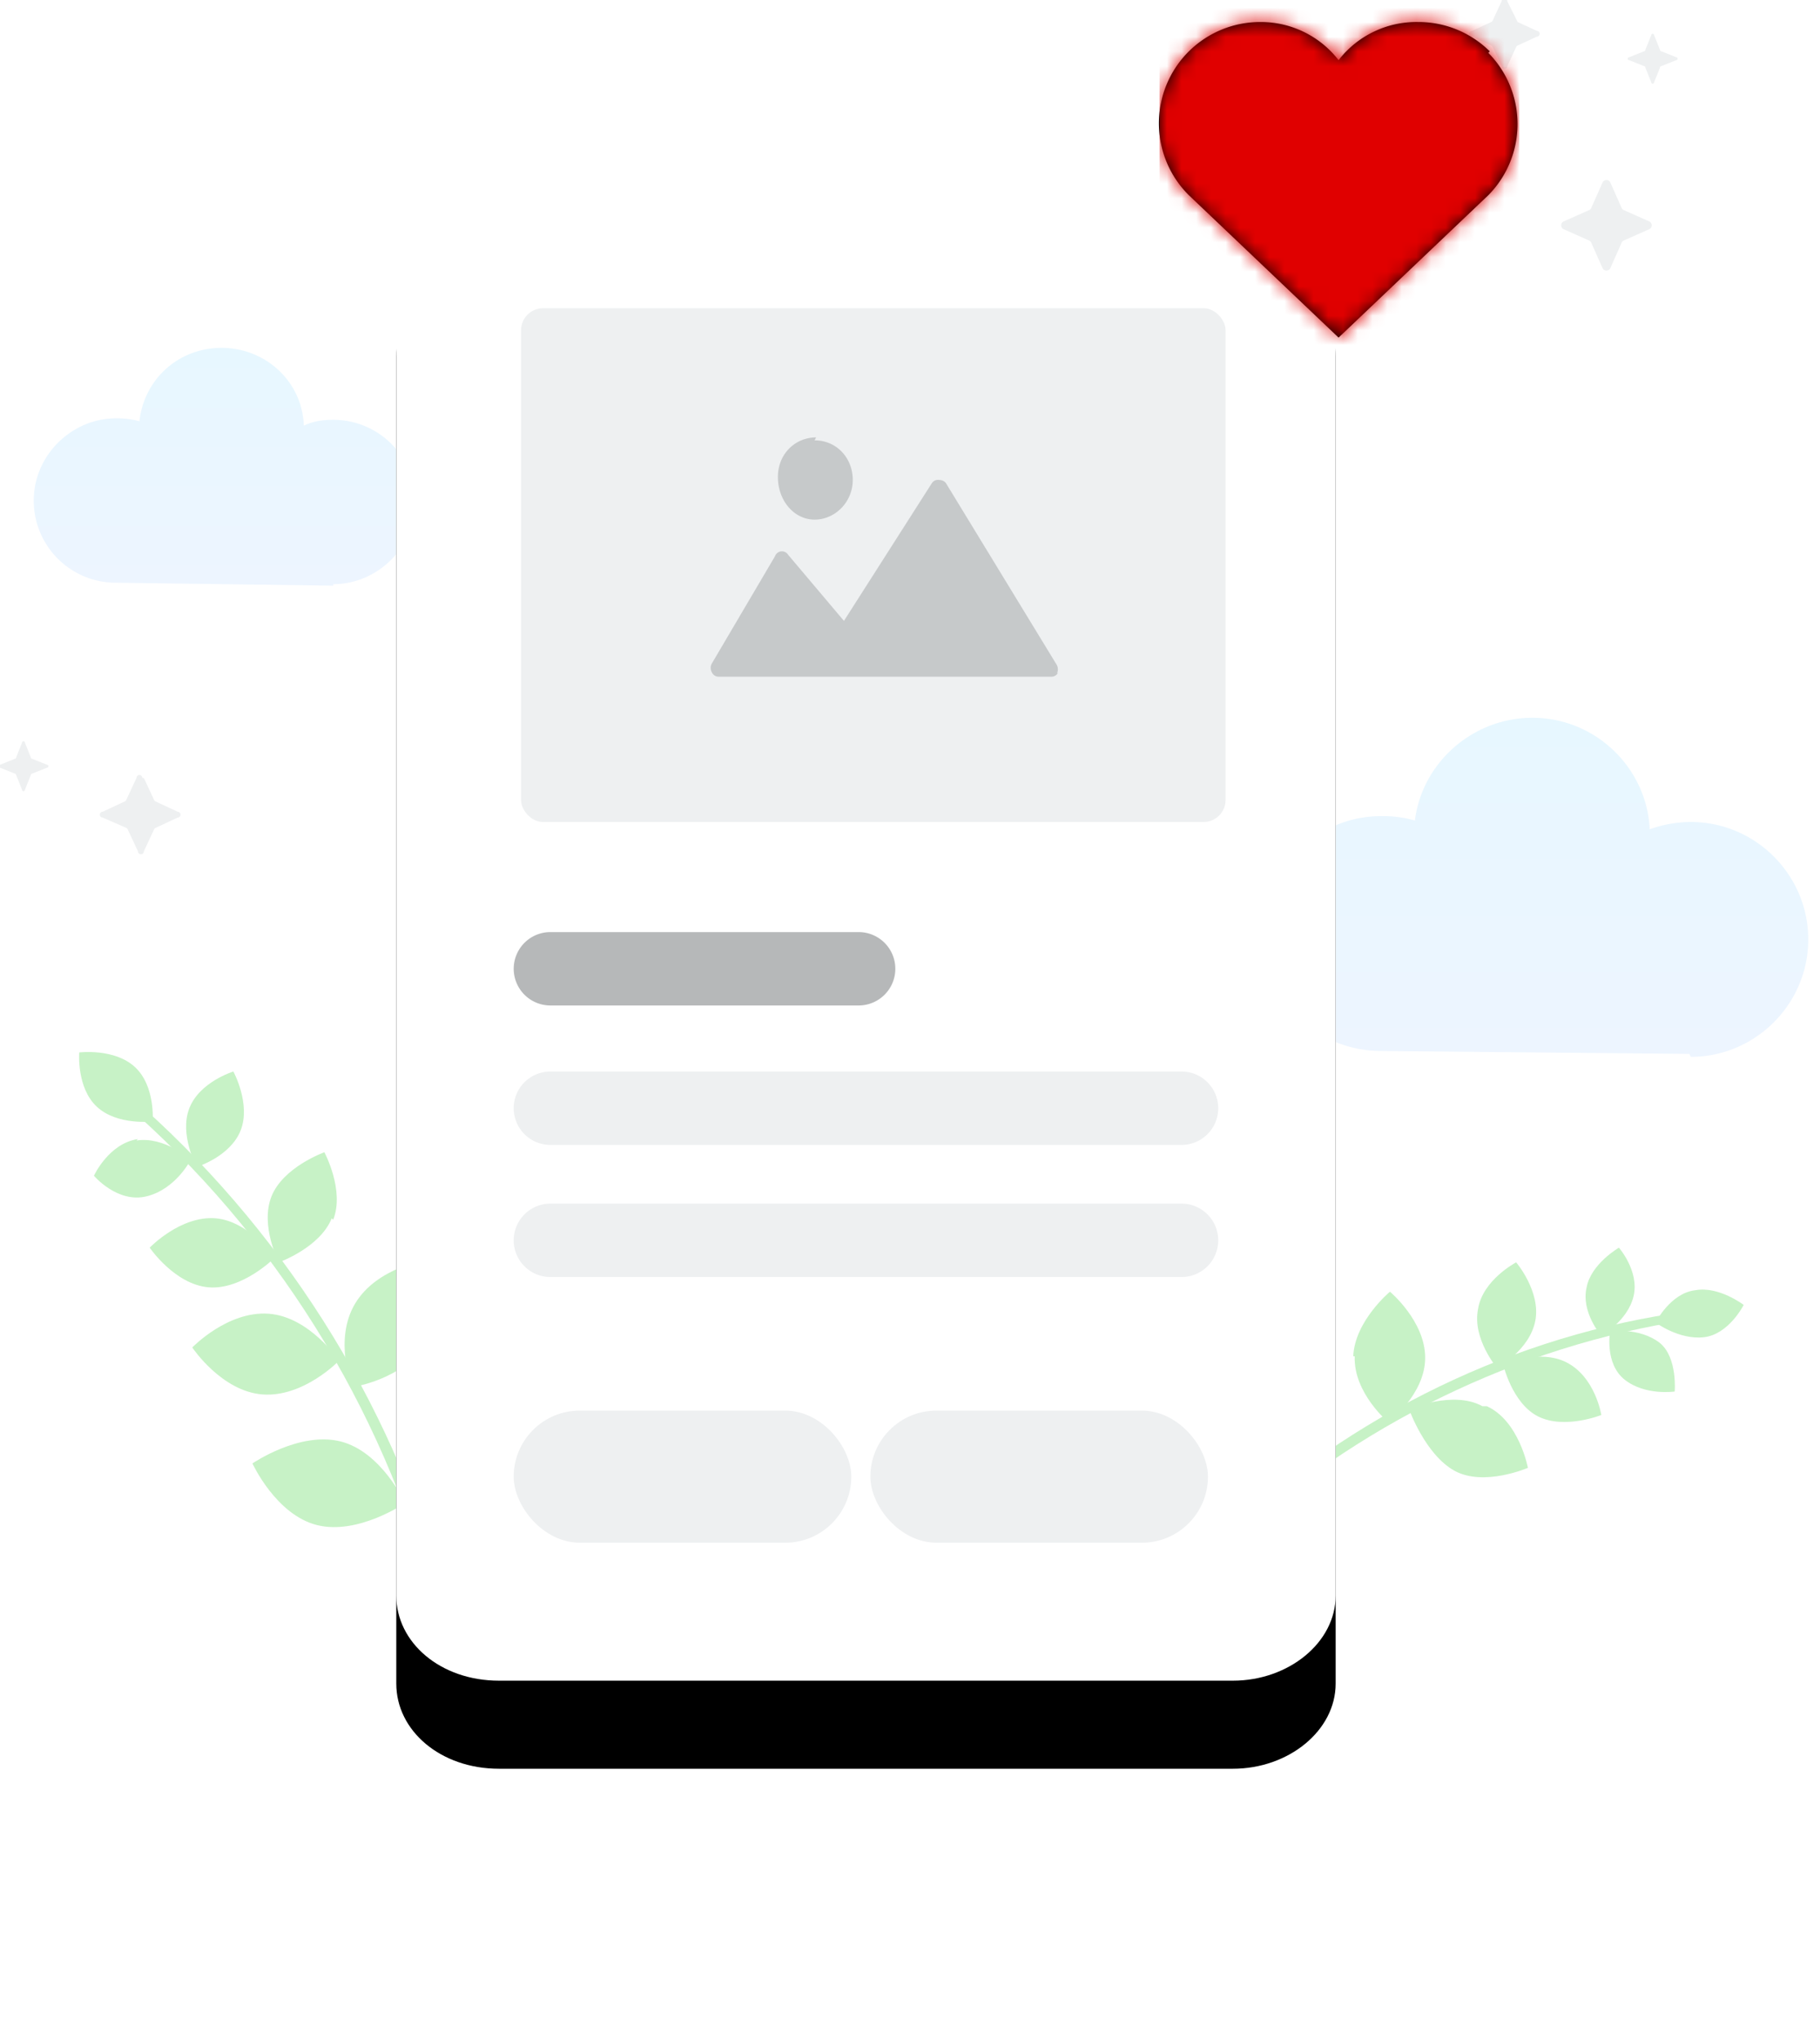 <svg xmlns="http://www.w3.org/2000/svg" xmlns:xlink="http://www.w3.org/1999/xlink" width="124" height="139"><defs><linearGradient id="A" x1="50%" x2="50%" y1="0%" y2="100%"><stop offset="0%" stop-color="#e7f7ff"/><stop offset="100%" stop-color="#edf5ff"/></linearGradient><path id="B" d="M7 114c-4 0-7-2.6-7-5.8V17.8C0 14.6 3.2 12 7 12H57c4 0 7 2.6 7 5.8v90.4c0 3.2-3.2 5.8-7 5.8H7z"/><filter id="C" width="198.4%" height="161.8%" x="-49.2%" y="-25%"><feOffset dy="6" in="SourceAlpha"/><feGaussianBlur stdDeviation="9.5"/><feColorMatrix values="0 0 0 0 0 0 0 0 0 0 0 0 0 0 0 0 0 0 0.12 0"/></filter><path id="D" d="M22.5 2.5a6.9 6.9 0 0 0-4.9-2 6.7 6.7 0 0 0-5.4 2.6A6.7 6.7 0 0 0 6.9.5 6.9 6.9 0 0 0 2 12.3L12.2 22l10.2-9.7a6.9 6.9 0 0 0 0-9.7z"/></defs><g fill="none" fill-rule="evenodd"><g fill="#c7f2c6"><path d="M29.8 110C26.6 97 19.4 85 9.4 76l.4-.5c10 9 17.4 21 20.7 34l-.7.2z"/><path d="M29 91.5c1.4-2.4.2-5.7.2-5.7s-3.5.5-5 3-.2 5.7-.2 5.7 3.5-.5 5-3m-10.7-2c-2.8-.2-5.2 2.3-5.2 2.3s2 3 4.8 3.2 5.2-2.3 5.2-2.3-2-3-4.8-3.2M14.7 83c-2.4-.2-4.5 2-4.5 2s1.7 2.5 4 2.7 4.5-2 4.5-2-1.7-2.5-4-2.7m8 .1c.8-2-.6-4.6-.6-4.6s-2.8 1-3.6 3S19 86 19 86s2.8-1 3.6-3m-6.2-6c.7-1.8-.5-4-.5-4s-2.3.7-3 2.5.5 4 .5 4 2.3-.7 3-2.5m-7 .6c-2 .3-3 2.5-3 2.5S8 82 10 81.5s3-2.5 3-2.5-1.8-1.6-3.7-1.3m-.1-5c-1.4-1.3-3.8-1-3.8-1s-.2 2.4 1.2 3.7 3.8 1 3.8 1 .2-2.4-1.2-3.7m14 25.5c-2.8-.7-6 1.5-6 1.5s1.6 3.5 4.4 4.2 6-1.5 6-1.5-1.6-3.5-4.4-4.2m10.3 1.6c1.5-2.5.2-6 .2-6s-3.8.5-5.3 3-.2 6-.2 6 3.8-.5 5.3-3"/></g><path fill="url(#A)" d="M115.2 72c4.4 0 8-3.6 8-8s-3.6-8-8-8c-1 0-2 .2-2.8.5-.2-4.2-3.7-7.6-8-7.6-4 0-7.5 3-8 7a7.9 7.9 0 0 0-2.3-.3c-4.4 0-8 3.6-8 8s3.5 8 8 8l21 .2z"/><path fill="url(#A)" d="M22.7 39.8c3 0 5.6-2.5 5.6-5.6s-2.5-5.6-5.6-5.6c-.7 0-1.4.1-2 .4-.1-3-2.6-5.3-5.6-5.3-3 0-5.3 2.2-5.6 5a5.7 5.7 0 0 0-1.6-.2c-3 0-5.6 2.5-5.6 5.6s2.5 5.6 5.6 5.6l14.8.2z"/><g fill="#c7f2c6"><path d="M82.6 105.3c8.5-8.3 19.6-14 31.3-15.8v.6c-11.6 2-22.5 7.6-31 15.8l-.5-.5z"/><path d="M92.2 92.4c.1-2.4 2.5-4.4 2.5-4.4s2.4 2 2.4 4.5-2.5 4.4-2.5 4.4-2.4-2-2.3-4.5m9 3.4c2.2 1 2.8 4.2 2.8 4.2s-3 1.3-5 .2S96 96 96 96s3-1.3 5-.2m5.7-3c2 1 2.4 3.6 2.4 3.6s-2.5 1-4.3.1-2.4-3.6-2.4-3.6 2.5-1 4.3-.1m-6-3.6c.3-2 2.6-3.2 2.6-3.2s1.7 2 1.3 4-2.6 3.2-2.6 3.2-1.7-2-1.3-4m7.4-1.5c.3-1.6 2.2-2.7 2.2-2.7s1.4 1.6 1 3.3-2.2 2.7-2.2 2.7-1.4-1.6-1-3.3m5 3.8c1.2 1 1 3.3 1 3.3s-2 .3-3.4-.8-1-3.3-1-3.3 2-.3 3.4.8m2.4-3.6c1.6-.3 3.3 1 3.3 1s-1 2-2.7 2.2-3.3-1-3.3-1 1-2 2.7-2.2"/></g><path d="M9.8 53l.7 1.5a.2.2 0 0 0 .1.1l1.5.7a.2.2 0 0 1 0 .4l-1.5.7a.2.2 0 0 0-.1.1L9.8 58a.2.2 0 0 1-.4 0l-.7-1.5a.2.2 0 0 0-.1-.1L7 55.7a.2.2 0 0 1 0-.4l1.5-.7a.2.2 0 0 0 .1-.1l.7-1.5a.2.2 0 0 1 .4 0m-8-2.4l.4 1s0 .1.1.1l1 .4a.1.1 0 0 1 0 .2l-1 .4a.1.1 0 0 0-.1.1l-.4 1a.1.1 0 0 1-.2 0l-.4-1a.1.1 0 0 0-.1-.1l-1-.4a.1.1 0 0 1 0-.2l1-.4a.1.1 0 0 0 .1-.1l.4-1a.1.1 0 0 1 .2 0m108-38.2l.8 1.8a.3.3 0 0 0 .1.1l1.8.8a.3.3 0 0 1 0 .5l-1.8.8a.3.3 0 0 0-.1.1l-.8 1.8a.3.3 0 0 1-.5 0l-.8-1.8a.3.3 0 0 0-.1-.1l-1.8-.8a.3.3 0 0 1 0-.5l1.8-.8a.3.3 0 0 0 .1-.1l.8-1.8a.3.3 0 0 1 .5 0m3-10l.4 1a.1.1 0 0 0 .1.1l1 .4a.1.1 0 0 1 0 .2l-1 .4a.1.1 0 0 0-.1.1l-.4 1a.1.1 0 0 1-.2 0l-.4-1a.1.1 0 0 0-.1-.1l-1-.4a.1.1 0 0 1 0-.2l1-.4a.1.1 0 0 0 .1-.1l.4-1a.1.1 0 0 1 .2 0m-10-2.3l.7 1.4 1.3.6a.2.2 0 0 1 0 .4l-1.3.6a.2.2 0 0 0-.1.1l-.6 1.3a.2.2 0 0 1-.4 0l-.6-1.3a.2.2 0 0 0-.1-.1l-1.3-.6a.2.2 0 0 1 0-.4l1.3-.6a.2.2 0 0 0 .1-.1l.6-1.3a.2.2 0 0 1 .4 0" fill="#eef0f1"/><g transform="translate(27 .5)"><use fill="#000" filter="url(#C)" xlink:href="#B"/><use fill="#fff" xlink:href="#B"/><g fill="#eef0f1"><rect width="23" height="9" y="95.6" rx="4.5" x="8"/><rect width="23" height="9" x="32.3" y="95.6" rx="4.5"/></g><path fill="#b6b8b9" d="M10.5 63h21a2.5 2.5 0 1 1 0 5h-21a2.5 2.5 0 1 1 0-5z"/><g fill="#eef0f1"><path d="M10.5 72.5h43a2.5 2.5 0 1 1 0 5h-43a2.5 2.5 0 1 1 0-5zm0 9h43a2.5 2.5 0 1 1 0 5h-43a2.5 2.5 0 1 1 0-5z"/><rect width="48" height="35" x="8.5" y="20.5" rx="1.5"/></g><path d="M28.5 29.5c1.5 0 2.6 1.2 2.6 2.7s-1.2 2.7-2.6 2.7S26 33.6 26 32s1.2-2.7 2.6-2.7zm16.6 15.8a.5.5 0 0 1-.5.3H22a.5.5 0 0 1-.5-.3.6.6 0 0 1 0-.6l4.3-7.3a.5.5 0 0 1 .9-.1l3.8 4.5 6-9.4a.5.5 0 0 1 .5-.2c.2 0 .4.1.5.3l7.5 12.3c.1.2.1.4 0 .6z" fill="#b6b8b9" opacity=".7"/><g transform="translate(52 .5)"><mask id="E" fill="#fff"><use xlink:href="#D"/></mask><use fill="#000" fill-rule="nonzero" xlink:href="#D"/><g fill="#e00000" mask="url(#E)"><path d="M0-1h24.5v24.5H0z"/></g></g></g></g></svg>